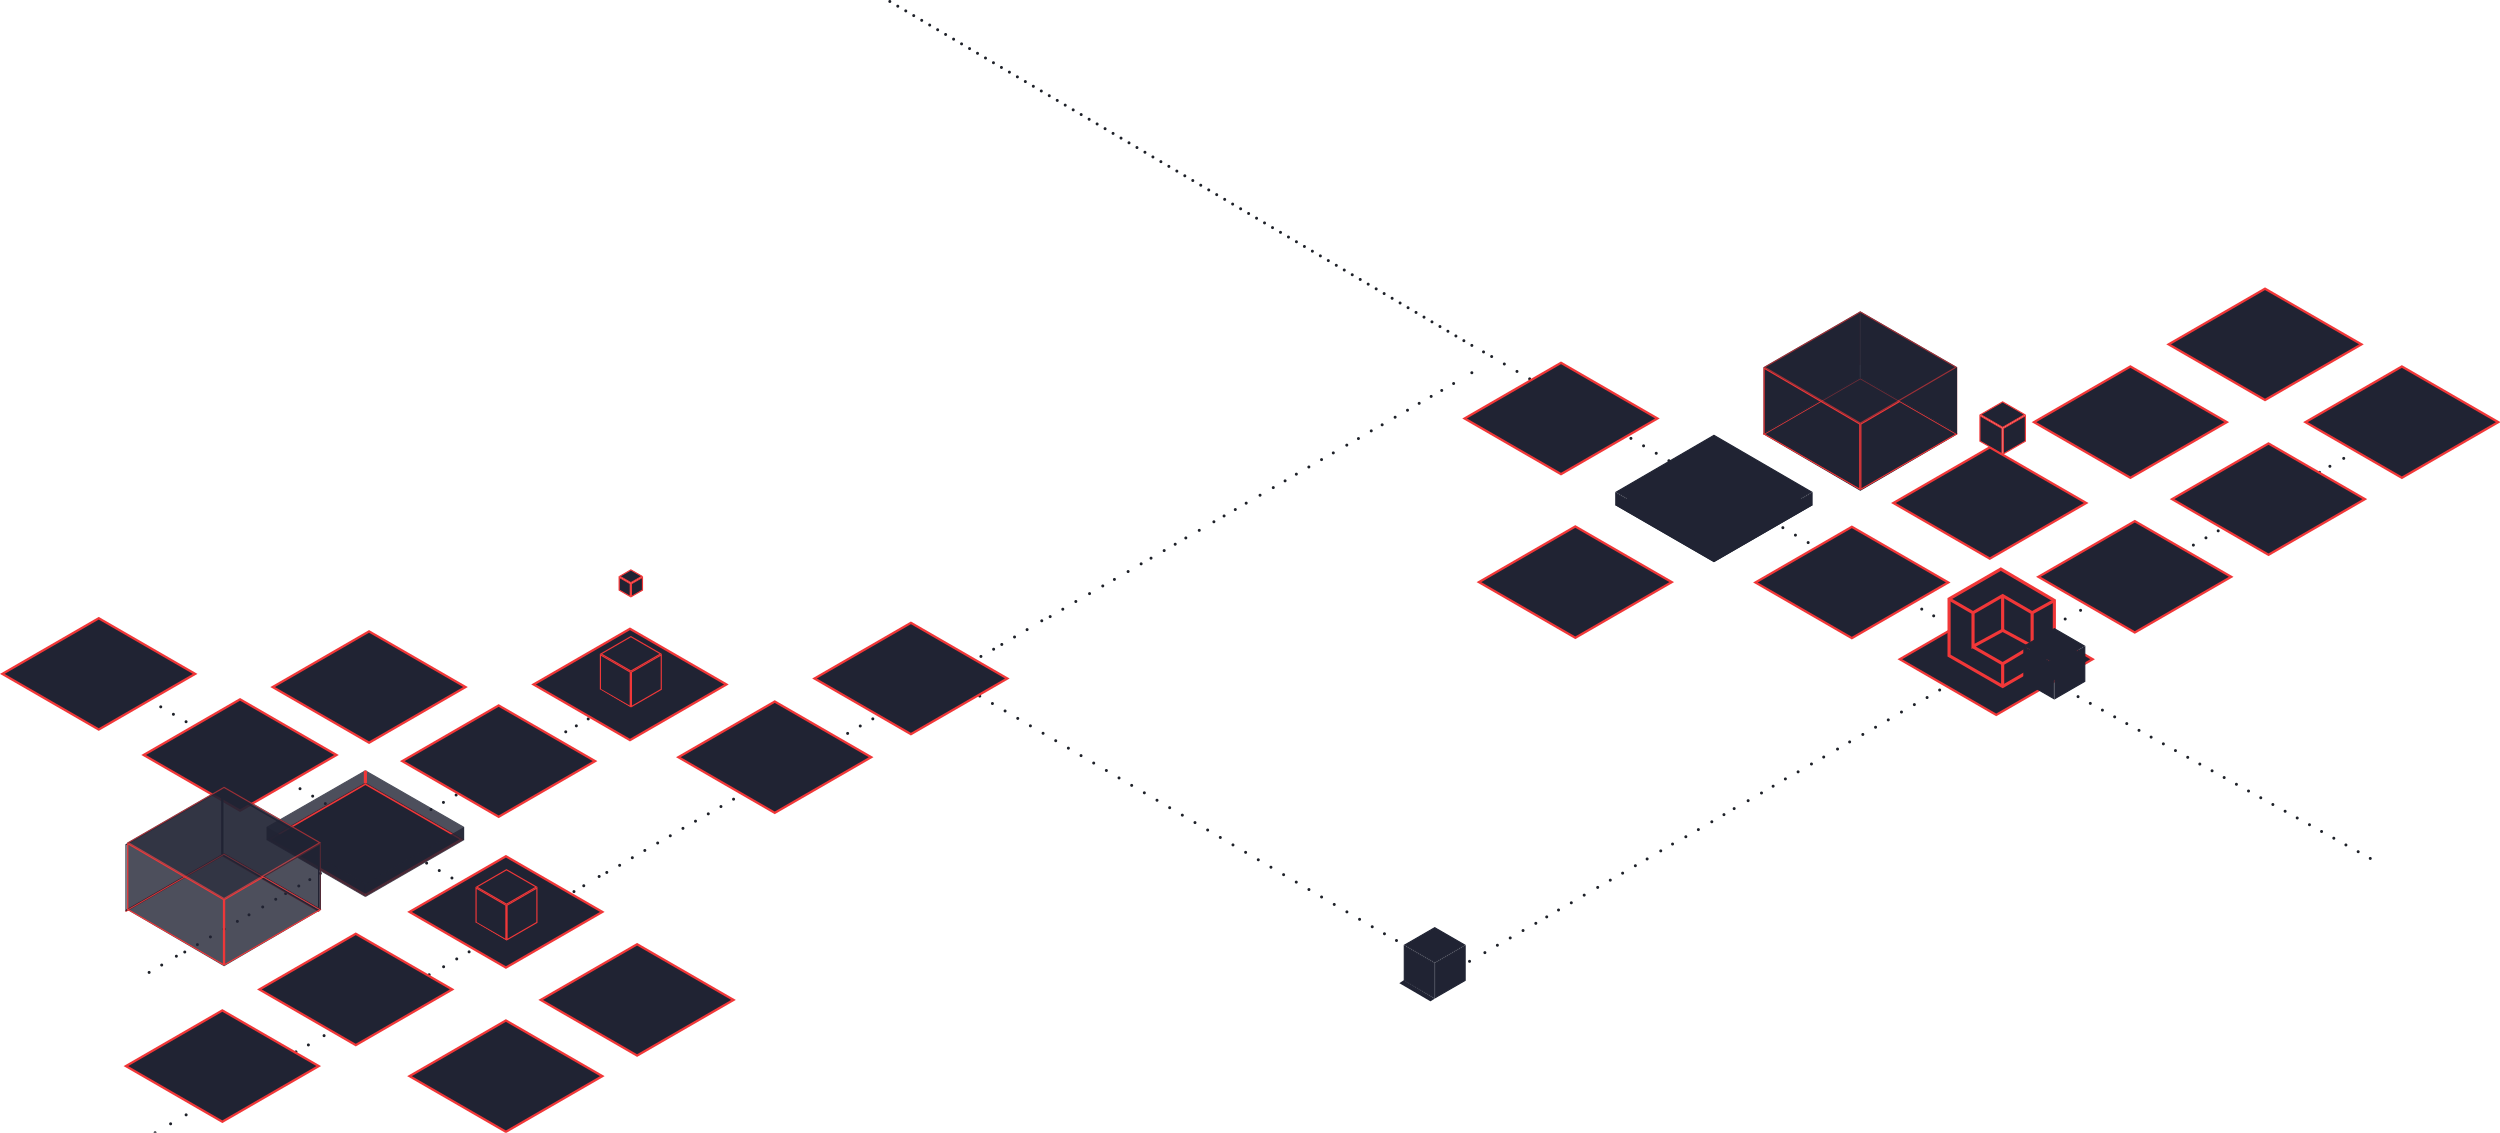 <svg id="Capa_1" height="100%" class="flex" viewBox="0 0 1591.32 721"  version="1.1" xmlns="http://www.w3.org/2000/svg">
<g id="dot_line_1" transform="translate(91.244 -338.96)" style="fill:#1d2028">
 <circle id="circle3" class="dot-line1" cx="1231.5" cy="782.4" r=".946"/>
 <circle id="circle5" class="dot-line1" cx="1239.3" cy="786.69" r=".946"/>
 <circle id="circle7" class="dot-line1" cx="1247" cy="790.98" r=".945"/>
 <circle id="circle9" class="dot-line1" cx="1254.8" cy="795.27" r=".945"/>
 <circle id="circle11" class="dot-line1" cx="1262.5" cy="799.56" r=".946"/>
 <circle id="circle13" class="dot-line1" cx="1270.3" cy="803.85" r=".946"/>
 <circle id="circle15" class="dot-line1" cx="1278" cy="808.15" r=".946"/>
 <circle id="circle17" class="dot-line1" cx="1285.8" cy="812.44" r=".946"/>
 <circle id="circle19" class="dot-line1" cx="1293.5" cy="816.73" r=".945"/>
 <circle id="circle21" class="dot-line1" cx="1301.3" cy="821.02" r=".946"/>
 <circle id="circle23" class="dot-line1" cx="1309" cy="825.31" r=".946"/>
 <circle id="circle25" class="dot-line1" cx="1316.8" cy="829.6" r=".946"/>
 <circle id="circle27" class="dot-line1" cx="1324.5" cy="833.89" r=".945"/>
 <circle id="circle29" class="dot-line1" cx="1332.3" cy="838.18" r=".945"/>
 <circle id="circle31" class="dot-line1" cx="1340" cy="842.47" r=".946"/>
 <circle id="circle33" class="dot-line1" cx="1347.8" cy="846.76" r=".946"/>
 <circle id="circle35" class="dot-line1" cx="1355.5" cy="851.05" r=".946"/>
 <circle id="circle37" class="dot-line1" cx="1363.3" cy="855.34" r=".946"/>
 <circle id="circle39" class="dot-line1" cx="1371" cy="859.63" r=".945"/>
 <circle id="circle41" class="dot-line1" cx="1378.8" cy="863.92" r=".945"/>
 <circle id="circle43" class="dot-line1" cx="1386.5" cy="868.22" r=".946"/>
 <circle id="circle45" class="dot-line1" cx="1394.3" cy="872.51" r=".946"/>
 <circle id="circle47" class="dot-line1" cx="1402" cy="876.8" r=".946"/>
 <circle id="circle49" class="dot-line1" cx="1409.8" cy="881.09" r=".945"/>
 <circle id="circle51" class="dot-line1" cx="1417.5" cy="885.38" r=".945"/>
</g>
<g id="dot_line_2" transform="translate(91.244 -338.96)" style="fill:#1d2028">
 <circle id="circle54" class="dot-line2" cx="1159" cy="769.09" r=".945"/>
 <circle id="circle56" class="dot-line2" cx="1151.3" cy="773.38" r=".945"/>
 <circle id="circle58" class="dot-line2" cx="1143.4" cy="778.18" r=".946"/>
 <circle id="circle60" class="dot-line2" cx="1135.4" cy="782.97" r=".945"/>
 <circle id="circle62" class="dot-line2" cx="1127.3" cy="787.46" r=".946"/>
 <circle id="circle64" class="dot-line2" cx="1119.1" cy="792.19" r=".945"/>
 <circle id="circle66" class="dot-line2" cx="1110.7" cy="797.2" r=".946"/>
 <circle id="circle68" class="dot-line2" cx="1102.6" cy="801.87" r=".946"/>
 <circle id="ellipse70" class="dot-line2" cx="1094.5" cy="806.46" r=".946"/>
 <circle id="circle72" class="dot-line2" cx="1086.1" cy="811.22" r=".946"/>
 <circle id="circle74" class="dot-line2" cx="1078.4" cy="815.76" r=".945"/>
 <circle id="circle76" class="dot-line2" cx="1069.6" cy="820.84" r=".946"/>
 <circle id="ellipse78" class="dot-line2" cx="1061.8" cy="825.27" r=".946"/>
 <circle id="circle80" class="dot-line2" cx="1053.3" cy="830.27" r=".946"/>
 <circle id="circle82" class="dot-line2" cx="1045.2" cy="834.77" r=".945"/>
 <circle id="circle84" class="dot-line2" cx="1037.4" cy="839.4" r=".945"/>
 <circle id="circle86" class="dot-line2" cx="1030" cy="843.73" r=".945"/>
 <circle id="circle88" class="dot-line2" cx="1021.5" cy="848.62" r=".945"/>
 <circle id="circle90" class="dot-line2" cx="1012.6" cy="853.66" r=".946"/>
 <circle id="circle92" class="dot-line2" cx="1006.1" cy="857.5" r=".945"/>
 <circle id="circle94" class="dot-line2" cx="998.37" cy="862.05" r=".945"/>
 <circle id="circle96" class="dot-line2" cx="989.82" cy="867.03" r=".946"/>
 <circle id="circle98" class="dot-line2" cx="981.84" cy="871.58" r=".946"/>
 <circle id="circle100" class="dot-line2" cx="973.38" cy="876.22" r=".945"/>
 <circle id="circle102" class="dot-line2" cx="965.87" cy="880.58" r=".945"/>
 <circle id="circle104" class="dot-line2" cx="957.2" cy="885.72" r=".946"/>
 <circle id="circle106" class="dot-line2" cx="949.71" cy="890.02" r=".945"/>
 <circle id="circle108" class="dot-line2" cx="941.6" cy="894.75" r=".946"/>
 <circle id="circle110" class="dot-line2" cx="933.75" cy="899.21" r=".945"/>
 <circle id="circle112" class="dot-line2" cx="925.73" cy="903.82" r=".946"/>
 <circle id="circle114" class="dot-line2" cx="917.14" cy="908.74" r=".946"/>
 <circle id="circle116" class="dot-line2" cx="908.94" cy="913.62" r=".946"/>
 <circle id="circle118" class="dot-line2" cx="900.8" cy="918.2" r=".946"/>
 <circle id="circle120" class="dot-line2" cx="893.29" cy="922.6" r=".945"/>
 <circle id="circle122" class="dot-line2" cx="886.35" cy="926.68" r=".946"/>
 <circle id="circle124" class="dot-line2" cx="878.22" cy="931.28" r=".945"/>
 <circle id="circle126" class="dot-line2" cx="870.05" cy="935.99" r=".946"/>
 <circle id="circle128" class="dot-line2" cx="861.88" cy="940.64" r=".946"/>
 <circle id="circle130" class="dot-line2" cx="853.93" cy="945.34" r=".946"/>
 <circle id="circle132" class="dot-line2" cx="844.16" cy="950.88" r=".946"/>
 <circle id="circle134" class="dot-line2" cx="1416.5" cy="621.51" r=".945"/>
 <circle id="circle136" class="dot-line2" cx="1409.1" cy="625.84" r=".946"/>
 <circle id="circle138" class="dot-line2" cx="1400.6" cy="630.73" r=".946"/>
 <circle id="circle140" class="dot-line2" cx="1391.8" cy="635.77" r=".946"/>
 <circle id="circle142" class="dot-line2" cx="1385.2" cy="639.61" r=".946"/>
 <circle id="circle144" class="dot-line2" cx="1377.5" cy="644.16" r=".945"/>
 <circle id="circle146" class="dot-line2" cx="1368.9" cy="649.14" r=".945"/>
 <circle id="circle148" class="dot-line2" cx="1361" cy="653.68" r=".946"/>
 <circle id="circle150" class="dot-line2" cx="1352.5" cy="658.33" r=".946"/>
 <circle id="circle152" class="dot-line2" cx="1345" cy="662.69" r=".945"/>
 <circle id="circle154" class="dot-line2" cx="1336.3" cy="667.82" r=".946"/>
 <circle id="circle156" class="dot-line2" cx="1328.8" cy="672.13" r=".945"/>
 <circle id="circle158" class="dot-line2" cx="1320.7" cy="676.86" r=".945"/>
 <circle id="circle160" class="dot-line2" cx="1312.9" cy="681.32" r=".946"/>
 <circle id="circle162" class="dot-line2" cx="1304.9" cy="685.93" r=".945"/>
 <circle id="circle164" class="dot-line2" cx="1296.3" cy="690.84" r=".946"/>
 <circle id="circle166" class="dot-line2" cx="1288.1" cy="695.73" r=".945"/>
 <circle id="circle168" class="dot-line2" cx="1279.9" cy="700.31" r=".946"/>
 <circle id="circle170" class="dot-line2" cx="1272.4" cy="704.71" r=".946"/>
 <circle id="circle172" class="dot-line2" cx="1265.5" cy="708.79" r=".945"/>
 <circle id="circle174" class="dot-line2" cx="1257.3" cy="713.39" r=".946"/>
 <circle id="circle176" class="dot-line2" cx="1249.2" cy="718.1" r=".946"/>
 <circle id="circle178" class="dot-line2" cx="1241" cy="722.75" r=".946"/>
 <circle id="circle180" class="dot-line2" cx="1233.1" cy="727.45" r=".945"/>
 <circle id="circle182" class="dot-line2" cx="1223.3" cy="732.99" r=".945"/>
 <circle id="circle184" class="dot-line2" cx="1211.5" cy="739.85" r=".945"/>
</g>
<g id="dot_line_3" transform="translate(91.244 -338.96)" style="fill:#1d2028">
 <circle id="ellipse187" class="dot-line3" cx="790" cy="933.33" r=".946"/>
 <circle id="ellipse189" class="dot-line3" cx="797.66" cy="937.62" r=".946"/>
 <circle id="ellipse191" class="dot-line3" cx="782.22" cy="928.87" r=".946"/>
 <circle id="ellipse193" class="dot-line3" cx="774.16" cy="924.13" r=".946"/>
 <circle id="ellipse195" class="dot-line3" cx="766.1" cy="919.4" r=".946"/>
 <circle id="ellipse197" class="dot-line3" cx="758.04" cy="914.66" r=".946"/>
 <circle id="ellipse199" class="dot-line3" cx="749.98" cy="909.92" r=".946"/>
 <circle id="ellipse201" class="dot-line3" cx="741.93" cy="905.18" r=".945"/>
 <circle id="ellipse203" class="dot-line3" cx="733.87" cy="900.45" r=".946"/>
 <circle id="ellipse205" class="dot-line3" cx="725.81" cy="895.71" r=".946"/>
 <circle id="ellipse207" class="dot-line3" cx="717.75" cy="890.97" r=".946"/>
 <circle id="ellipse209" class="dot-line3" cx="709.69" cy="886.24" r=".945"/>
 <circle id="ellipse211" class="dot-line3" cx="701.63" cy="881.5" r=".946"/>
 <circle id="ellipse213" class="dot-line3" cx="693.58" cy="876.77" r=".946"/>
 <circle id="ellipse215" class="dot-line3" cx="685.52" cy="872.03" r=".946"/>
 <circle id="ellipse217" class="dot-line3" cx="677.46" cy="867.29" r=".946"/>
 <circle id="ellipse219" class="dot-line3" cx="669.4" cy="862.56" r=".946"/>
 <circle id="ellipse221" class="dot-line3" cx="661.34" cy="857.82" r=".946"/>
 <circle id="ellipse223" class="dot-line3" cx="653.28" cy="853.08" r=".945"/>
 <circle id="ellipse225" class="dot-line3" cx="645.22" cy="848.34" r=".946"/>
 <circle id="ellipse227" class="dot-line3" cx="637.16" cy="843.61" r=".945"/>
 <circle id="ellipse229" class="dot-line3" cx="629.1" cy="838.87" r=".946"/>
 <circle id="ellipse231" class="dot-line3" cx="621.05" cy="834.14" r=".946"/>
 <circle id="ellipse233" class="dot-line3" cx="612.99" cy="829.4" r=".946"/>
 <circle id="ellipse235" class="dot-line3" cx="604.93" cy="824.66" r=".946"/>
 <circle id="ellipse237" class="dot-line3" cx="596.87" cy="819.93" r=".945"/>
 <circle id="ellipse239" class="dot-line3" cx="588.81" cy="815.19" r=".946"/>
 <circle id="ellipse241" class="dot-line3" cx="580.75" cy="810.45" r=".946"/>
 <circle id="ellipse243" class="dot-line3" cx="572.7" cy="805.72" r=".946"/>
 <circle id="ellipse245" class="dot-line3" cx="564.64" cy="800.98" r=".946"/>
 <circle id="ellipse247" class="dot-line3" cx="556.58" cy="796.24" r=".946"/>
 <circle id="ellipse249" class="dot-line3" cx="548.52" cy="791.51" r=".946"/>
 <circle id="ellipse251" class="dot-line3" cx="540.46" cy="786.77" r=".945"/>
 <circle id="ellipse253" class="dot-line3" cx="532.4" cy="782.03" r=".946"/>
 <circle id="ellipse255" class="dot-line3" cx="524.34" cy="777.3" r=".946"/>
 <circle id="ellipse257" class="dot-line3" cx="516.29" cy="772.56" r=".946"/>
</g>
<g id="dot_line_4" transform="translate(91.244 -338.96)" style="fill:#1d2028">
 <circle id="circle260" class="dot-line4" r="0"/>
cx="1231.505" cy="782.401" r=".946"/&gt;
 <circle id="ellipse262" class="dot-line4" cx="509.83" cy="769.89" r=".946"/>
 <circle id="ellipse264" class="dot-line4" cx="265.15" cy="911.14" r=".946"/>
 <circle id="ellipse266" class="dot-line4" cx="274.11" cy="906.48" r=".946"/>
 <circle id="ellipse268" class="dot-line4" cx="280.34" cy="902.77" r=".946"/>
 <circle id="ellipse270" class="dot-line4" cx="290.13" cy="896.87" r=".946"/>
 <circle id="ellipse272" class="dot-line4" cx="295" cy="894.29" r=".946"/>
 <circle id="ellipse274" class="dot-line4" cx="303.17" cy="889.76" r=".946"/>
 <circle id="ellipse276" class="dot-line4" cx="311.25" cy="884.92" r=".946"/>
 <circle id="ellipse278" class="dot-line4" cx="319.2" cy="880.3" r=".946"/>
 <circle id="ellipse280" class="dot-line4" cx="327.38" cy="875.56" r=".946"/>
 <circle id="ellipse282" class="dot-line4" cx="335.41" cy="870.96" r=".946"/>
 <circle id="ellipse284" class="dot-line4" cx="343.47" cy="866.23" r=".946"/>
 <circle id="ellipse286" class="dot-line4" cx="351.46" cy="861.66" r=".946"/>
 <circle id="ellipse288" class="dot-line4" cx="359.6" cy="857" r=".946"/>
 <circle id="ellipse290" class="dot-line4" cx="367.66" cy="852.35" r=".946"/>
 <circle id="ellipse292" class="dot-line4" cx="375.69" cy="847.66" r=".946"/>
 <circle id="ellipse294" class="dot-line4" cx="383.76" cy="843.08" r=".946"/>
 <circle id="ellipse296" class="dot-line4" cx="391.76" cy="838.35" r=".945"/>
 <circle id="ellipse298" class="dot-line4" cx="399.81" cy="833.76" r=".946"/>
 <circle id="ellipse300" class="dot-line4" cx="407.89" cy="829.02" r=".946"/>
 <circle id="ellipse302" class="dot-line4" cx="416.01" cy="824.42" r=".946"/>
 <circle id="ellipse304" class="dot-line4" cx="424.03" cy="819.78" r=".946"/>
 <circle id="ellipse306" class="dot-line4" cx="432.08" cy="815" r=".946"/>
 <circle id="ellipse308" class="dot-line4" cx="440.24" cy="810.44" r=".945"/>
 <circle id="ellipse310" class="dot-line4" cx="448.3" cy="805.79" r=".946"/>
 <circle id="ellipse312" class="dot-line4" cx="456.33" cy="801.08" r=".946"/>
 <circle id="ellipse314" class="dot-line4" cx="464.33" cy="796.54" r=".946"/>
 <circle id="ellipse316" class="dot-line4" cx="472.4" cy="791.82" r=".946"/>
 <circle id="ellipse318" class="dot-line4" cx="480.48" cy="787.17" r=".946"/>
 <circle id="ellipse320" class="dot-line4" cx="488.58" cy="782.59" r=".946"/>
 <circle id="ellipse322" class="dot-line4" cx="496.61" cy="777.89" r=".946"/>
 <circle id="ellipse324" class="dot-line4" cx="504.68" cy="773.22" r=".946"/>
 <circle id="ellipse326" class="dot-line4" cx="517.61" cy="765.91" r=".946"/>
 <circle id="ellipse328" class="dot-line4" cx="524.97" cy="761.35" r=".946"/>
 <circle id="ellipse330" class="dot-line4" cx="533.15" cy="756.8" r=".946"/>
 <circle id="ellipse332" class="dot-line4" cx="541.23" cy="752.21" r=".946"/>
 <circle id="ellipse334" class="dot-line4" cx="546.43" cy="749.17" r=".946"/>
 <circle id="ellipse336" class="dot-line4" cx="554.54" cy="744.43" r=".946"/>
 <circle id="ellipse338" class="dot-line4" cx="562.53" cy="739.74" r=".946"/>
 <circle id="ellipse340" class="dot-line4" cx="571.87" cy="734.12" r=".945"/>
 <circle id="ellipse342" class="dot-line4" cx="577.22" cy="731.45" r=".946"/>
 <circle id="ellipse344" class="dot-line4" cx="585.26" cy="726.74" r=".946"/>
 <circle id="ellipse346" class="dot-line4" cx="593.55" cy="721.83" r=".946"/>
 <circle id="ellipse348" class="dot-line4" cx="602.28" cy="716.82" r=".945"/>
 <circle id="ellipse350" class="dot-line4" cx="610.7" cy="711.94" r=".946"/>
 <circle id="ellipse352" class="dot-line4" cx="618.11" cy="707.78" r=".946"/>
 <circle id="ellipse354" class="dot-line4" cx="626.83" cy="702.77" r=".946"/>
 <circle id="ellipse356" class="dot-line4" cx="635.12" cy="697.87" r=".946"/>
 <circle id="ellipse358" class="dot-line4" cx="641.42" cy="694.25" r=".946"/>
 <circle id="ellipse360" class="dot-line4" cx="649.79" cy="689.42" r=".946"/>
 <circle id="ellipse362" class="dot-line4" cx="656.8" cy="685.38" r=".945"/>
 <circle id="ellipse364" class="dot-line4" cx="663.56" cy="681.39" r=".946"/>
 <circle id="ellipse366" class="dot-line4" cx="672.12" cy="676.54" r=".946"/>
 <circle id="ellipse368" class="dot-line4" cx="681.44" cy="671.09" r=".946"/>
 <circle id="ellipse370" class="dot-line4" cx="687.92" cy="667.38" r=".946"/>
 <circle id="ellipse372" class="dot-line4" cx="695.06" cy="663.31" r=".946"/>
 <circle id="ellipse374" class="dot-line4" cx="701.99" cy="659.24" r=".946"/>
 <circle id="ellipse376" class="dot-line4" cx="710.81" cy="654.18" r=".946"/>
 <circle id="ellipse378" class="dot-line4" cx="719.24" cy="649.34" r=".946"/>
 <circle id="ellipse380" class="dot-line4" cx="726.75" cy="645.04" r=".946"/>
 <circle id="ellipse382" class="dot-line4" cx="733.92" cy="640.78" r=".946"/>
 <circle id="ellipse384" class="dot-line4" cx="741.88" cy="636.21" r=".946"/>
 <circle id="ellipse386" class="dot-line4" cx="749.96" cy="631.52" r=".946"/>
 <circle id="ellipse388" class="dot-line4" cx="757.44" cy="627.25" r=".946"/>
 <circle id="ellipse390" class="dot-line4" cx="766.03" cy="622.3" r=".946"/>
 <circle id="ellipse392" class="dot-line4" cx="773.44" cy="618.12" r=".946"/>
 <circle id="ellipse394" class="dot-line4" cx="781.6" cy="613.23" r=".946"/>
 <circle id="ellipse396" class="dot-line4" cx="788.53" cy="609.37" r=".946"/>
 <circle id="ellipse398" class="dot-line4" cx="796.79" cy="604.53" r=".945"/>
 <circle id="ellipse400" class="dot-line4" cx="804.67" cy="600.08" r=".946"/>
 <circle id="ellipse402" class="dot-line4" cx="812.1" cy="595.7" r=".946"/>
 <circle id="ellipse404" class="dot-line4" cx="819.73" cy="591.29" r=".946"/>
 <circle id="ellipse406" class="dot-line4" cx="826.46" cy="587.49" r=".945"/>
 <circle id="ellipse408" class="dot-line4" cx="834.03" cy="583.08" r=".946"/>
 <circle id="ellipse410" class="dot-line4" cx="845.62" cy="576.22" r=".946"/>
</g>
<g id="dot_line_5" transform="translate(91.244 -338.96)" style="fill:#1d2028">
 <circle id="ellipse413" class="dot-line5" cx="231.03" cy="931.71" r=".946"/>
 <circle id="ellipse415" class="dot-line5" cx="221.75" cy="936.57" r=".946"/>
 <circle id="ellipse417" class="dot-line5" cx="215.13" cy="940.29" r=".946"/>
 <circle id="ellipse419" class="dot-line5" cx="207.35" cy="944.84" r=".946"/>
 <circle id="ellipse421" class="dot-line5" cx="199.48" cy="949.35" r=".945"/>
 <circle id="ellipse423" class="dot-line5" cx="191.13" cy="954.33" r=".946"/>
 <circle id="ellipse425" class="dot-line5" cx="181.95" cy="959.42" r=".946"/>
 <circle id="ellipse427" class="dot-line5" cx="168.98" cy="966.89" r=".946"/>
 <circle id="ellipse429" class="dot-line5" cx="156.9" cy="973.94" r=".946"/>
 <circle id="ellipse431" class="dot-line5" cx="147.86" cy="979.11" r=".945"/>
 <circle id="ellipse433" class="dot-line5" cx="136.78" cy="985.51" r=".945"/>
 <circle id="ellipse435" class="dot-line5" cx="125.66" cy="992.03" r=".946"/>
 <circle id="ellipse437" class="dot-line5" cx="115.04" cy="998.19" r=".946"/>
 <circle id="ellipse439" class="dot-line5" cx="105.05" cy="1004.1" r=".946"/>
 <circle id="ellipse441" class="dot-line5" cx="97.141" cy="1008.5" r=".946"/>
 <circle id="ellipse443" class="dot-line5" cx="86.602" cy="1014.8" r=".946"/>
 <circle id="ellipse445" class="dot-line5" cx="76.595" cy="1020.3" r=".946"/>
 <circle id="ellipse447" class="dot-line5" cx="66.722" cy="1026" r=".946"/>
 <circle id="ellipse449" class="dot-line5" cx="56.849" cy="1031.7" r=".946"/>
 <circle id="ellipse451" class="dot-line5" cx="46.976" cy="1037.3" r=".945"/>
 <circle id="ellipse453" class="dot-line5" cx="37.103" cy="1043" r=".946"/>
 <circle id="ellipse455" class="dot-line5" cx="27.23" cy="1048.6" r=".946"/>
 <circle id="ellipse457" class="dot-line5" cx="17.357" cy="1054.3" r=".945"/>
 <circle id="ellipse459" class="dot-line5" cx="7.484" cy="1060" r=".946"/>
</g>
<g id="dot_line_6" transform="translate(91.244 -338.96)" style="fill:#1d2028">
 <circle id="ellipse462" class="dot-line6" cx="3.68" cy="957.93" r=".946"/>
 <circle id="ellipse464" class="dot-line6" cx="11.679" cy="953.24" r=".946"/>
 <circle id="ellipse466" class="dot-line6" cx="21.014" cy="947.62" r=".946"/>
 <circle id="ellipse468" class="dot-line6" cx="26.365" cy="944.95" r=".945"/>
 <circle id="ellipse470" class="dot-line6" cx="34.4" cy="940.25" r=".946"/>
 <circle id="ellipse472" class="dot-line6" cx="42.692" cy="935.33" r=".945"/>
 <circle id="ellipse474" class="dot-line6" cx="51.422" cy="930.33" r=".946"/>
 <circle id="ellipse476" class="dot-line6" cx="59.844" cy="925.44" r=".946"/>
 <circle id="ellipse478" class="dot-line6" cx="67.257" cy="921.28" r=".946"/>
 <circle id="ellipse480" class="dot-line6" cx="75.977" cy="916.27" r=".946"/>
 <circle id="ellipse482" class="dot-line6" cx="84.263" cy="911.37" r=".946"/>
 <circle id="ellipse484" class="dot-line6" cx="90.563" cy="907.75" r=".946"/>
 <circle id="ellipse486" class="dot-line6" cx="98.934" cy="902.92" r=".945"/>
 <circle id="ellipse488" class="dot-line6" cx="105.95" cy="898.88" r=".946"/>
 <circle id="ellipse490" class="dot-line6" cx="112.7" cy="894.89" r=".945"/>
 <circle id="ellipse492" class="dot-line6" cx="121.26" cy="890.04" r=".946"/>
 <circle id="ellipse494" class="dot-line6" cx="130.59" cy="884.59" r=".946"/>
 <circle id="ellipse496" class="dot-line6" cx="137.07" cy="880.88" r=".946"/>
 <circle id="ellipse498" class="dot-line6" cx="144.18" cy="876.78" r=".945"/>
 <circle id="ellipse500" class="dot-line6" cx="151.13" cy="872.74" r=".946"/>
 <circle id="ellipse502" class="dot-line6" cx="159.95" cy="867.68" r=".946"/>
 <circle id="ellipse504" class="dot-line6" cx="168.39" cy="862.84" r=".946"/>
 <circle id="ellipse506" class="dot-line6" cx="175.89" cy="858.54" r=".946"/>
 <circle id="ellipse508" class="dot-line6" cx="183.06" cy="854.28" r=".946"/>
 <circle id="ellipse510" class="dot-line6" cx="191.02" cy="849.71" r=".946"/>
 <circle id="ellipse512" class="dot-line6" cx="199.1" cy="845.01" r=".946"/>
 <circle id="ellipse514" class="dot-line6" cx="206.59" cy="840.75" r=".946"/>
 <circle id="ellipse516" class="dot-line6" cx="215.18" cy="835.8" r=".946"/>
 <circle id="ellipse518" class="dot-line6" cx="222.58" cy="831.62" r=".945"/>
 <circle id="ellipse520" class="dot-line6" cx="230.75" cy="826.73" r=".946"/>
 <circle id="ellipse522" class="dot-line6" cx="237.67" cy="822.86" r=".946"/>
 <circle id="ellipse524" class="dot-line6" cx="245.93" cy="818.03" r=".945"/>
 <circle id="ellipse526" class="dot-line6" cx="253.81" cy="813.58" r=".946"/>
 <circle id="ellipse528" class="dot-line6" cx="261.24" cy="809.2" r=".946"/>
 <circle id="ellipse530" class="dot-line6" cx="268.87" cy="804.79" r=".946"/>
 <circle id="ellipse532" class="dot-line6" cx="275.61" cy="800.99" r=".946"/>
 <circle id="ellipse534" class="dot-line6" cx="283.17" cy="796.58" r=".946"/>
 <circle id="ellipse536" class="dot-line6" cx="294.77" cy="789.72" r=".946"/>
</g>
<g id="dot_line_7" transform="translate(91.244 -338.96)" style="fill:#1d2028">
 <circle id="ellipse539" class="dot-line7" cx="212.27" cy="907.03" r=".946"/>
 <circle id="ellipse541" class="dot-line7" cx="219.92" cy="911.32" r=".946"/>
 <circle id="ellipse543" class="dot-line7" cx="204.48" cy="902.57" r=".946"/>
 <circle id="ellipse545" class="dot-line7" cx="196.43" cy="897.84" r=".946"/>
 <circle id="ellipse547" class="dot-line7" cx="188.37" cy="893.1" r=".946"/>
 <circle id="ellipse549" class="dot-line7" cx="180.31" cy="888.36" r=".946"/>
 <circle id="ellipse551" class="dot-line7" cx="172.25" cy="883.62" r=".945"/>
 <circle id="ellipse553" class="dot-line7" cx="164.19" cy="878.89" r=".946"/>
 <circle id="ellipse555" class="dot-line7" cx="140.02" cy="864.68" r=".946"/>
 <circle id="ellipse557" class="dot-line7" cx="131.96" cy="859.94" r=".946"/>
 <circle id="ellipse559" class="dot-line7" cx="123.9" cy="855.21" r=".945"/>
 <circle id="ellipse561" class="dot-line7" cx="115.84" cy="850.47" r=".946"/>
 <circle id="ellipse563" class="dot-line7" cx="107.78" cy="845.73" r=".946"/>
 <circle id="ellipse565" class="dot-line7" cx="99.723" cy="841" r=".945"/>
 <circle id="ellipse567" class="dot-line7" cx="91.664" cy="836.26" r=".946"/>
 <circle id="ellipse569" class="dot-line7" cx="83.605" cy="831.52" r=".946"/>
 <circle id="ellipse571" class="dot-line7" cx="75.547" cy="826.78" r=".946"/>
 <circle id="ellipse573" class="dot-line7" cx="67.488" cy="822.05" r=".946"/>
 <circle id="ellipse575" class="dot-line7" cx="59.429" cy="817.31" r=".945"/>
 <circle id="ellipse577" class="dot-line7" cx="51.371" cy="812.58" r=".945"/>
 <circle id="ellipse579" class="dot-line7" cx="43.313" cy="807.84" r=".945"/>
 <circle id="ellipse581" class="dot-line7" cx="35.254" cy="803.1" r=".945"/>
 <circle id="ellipse583" class="dot-line7" cx="27.195" cy="798.36" r=".945"/>
 <circle id="ellipse585" class="dot-line7" cx="19.137" cy="793.63" r=".945"/>
 <circle id="ellipse587" class="dot-line7" cx="11.078" cy="788.89" r=".946"/>
 <circle id="ellipse589" class="dot-line7" cx="3.02" cy="784.16" r=".946"/>
</g>
<g id="dotline_8" transform="translate(91.244 -338.96)" style="fill:#1d2028">
 <circle id="ellipse592" class="dot-line8" cx="1132" cy="726.68" r=".946"/>
 <circle id="ellipse594" class="dot-line8" cx="1139.6" cy="730.97" r=".945"/>
 <circle id="ellipse596" class="dot-line8" cx="1124.2" cy="722.22" r=".946"/>
 <circle id="ellipse598" class="dot-line8" cx="1116.1" cy="717.48" r=".946"/>
 <circle id="ellipse600" class="dot-line8" cx="1108.1" cy="712.75" r=".946"/>
 <circle id="ellipse602" class="dot-line8" cx="1100" cy="708.01" r=".946"/>
 <circle id="ellipse604" class="dot-line8" cx="1091.9" cy="703.27" r=".945"/>
 <circle id="ellipse606" class="dot-line8" cx="1083.9" cy="698.54" r=".946"/>
 <circle id="ellipse608" class="dot-line8" cx="1075.8" cy="693.8" r=".946"/>
 <circle id="ellipse610" class="dot-line8" cx="1067.8" cy="689.06" r=".946"/>
 <circle id="ellipse612" class="dot-line8" cx="1059.7" cy="684.33" r=".946"/>
 <circle id="ellipse614" class="dot-line8" cx="1051.6" cy="679.59" r=".946"/>
 <circle id="ellipse616" class="dot-line8" cx="1043.6" cy="674.85" r=".946"/>
 <circle id="ellipse618" class="dot-line8" cx="1035.5" cy="670.12" r=".945"/>
 <circle id="ellipse620" class="dot-line8" cx="1027.5" cy="665.38" r=".946"/>
 <circle id="ellipse622" class="dot-line8" cx="1019.4" cy="660.64" r=".946"/>
 <circle id="ellipse624" class="dot-line8" cx="1011.4" cy="655.91" r=".946"/>
 <circle id="ellipse626" class="dot-line8" cx="1003.3" cy="651.17" r=".946"/>
 <circle id="ellipse628" class="dot-line8" cx="995.24" cy="646.43" r=".946"/>
 <circle id="ellipse630" class="dot-line8" cx="987.18" cy="641.7" r=".946"/>
 <circle id="ellipse632" class="dot-line8" cx="979.12" cy="636.96" r=".945"/>
 <circle id="ellipse634" class="dot-line8" cx="971.06" cy="632.22" r=".946"/>
 <circle id="ellipse636" class="dot-line8" cx="963" cy="627.49" r=".946"/>
 <circle id="ellipse638" class="dot-line8" cx="954.94" cy="622.75" r=".946"/>
 <circle id="ellipse640" class="dot-line8" cx="946.89" cy="618.01" r=".946"/>
 <circle id="ellipse642" class="dot-line8" cx="938.83" cy="613.28" r=".946"/>
 <circle id="ellipse644" class="dot-line8" cx="930.77" cy="608.54" r=".946"/>
 <circle id="ellipse646" class="dot-line8" cx="922.71" cy="603.8" r=".946"/>
 <circle id="ellipse648" class="dot-line8" cx="914.65" cy="599.07" r=".946"/>
 <circle id="ellipse650" class="dot-line8" cx="906.59" cy="594.33" r=".946"/>
 <circle id="ellipse652" class="dot-line8" cx="898.53" cy="589.59" r=".946"/>
 <circle id="ellipse654" class="dot-line8" cx="890.47" cy="584.86" r=".946"/>
 <circle id="ellipse656" class="dot-line8" cx="882.42" cy="580.12" r=".946"/>
 <circle id="ellipse658" class="dot-line8" cx="874.36" cy="575.38" r=".946"/>
 <circle id="ellipse660" class="dot-line8" cx="866.3" cy="570.65" r=".946"/>
 <circle id="ellipse662" class="dot-line8" cx="858.24" cy="565.91" r=".946"/>
 <circle id="ellipse664" class="dot-line8" cx="853.07" cy="562.96" r=".946"/>
 <circle id="ellipse666" class="dot-line8" cx="845.63" cy="558.82" r=".945"/>
 <circle id="ellipse668" class="dot-line8" cx="840.55" cy="555.82" r=".946"/>
 <circle id="ellipse670" class="dot-line8" cx="835.48" cy="552.82" r=".946"/>
 <circle id="ellipse672" class="dot-line8" cx="830.4" cy="549.82" r=".946"/>
 <circle id="ellipse674" class="dot-line8" cx="825.33" cy="546.82" r=".946"/>
 <circle id="ellipse676" class="dot-line8" cx="820.25" cy="543.83" r=".946"/>
 <circle id="ellipse678" class="dot-line8" cx="815.18" cy="540.83" r=".946"/>
 <circle id="ellipse680" class="dot-line8" cx="810.1" cy="537.83" r=".946"/>
 <circle id="ellipse682" class="dot-line8" cx="805.03" cy="534.83" r=".945"/>
 <circle id="ellipse684" class="dot-line8" cx="799.95" cy="531.83" r=".946"/>
 <circle id="ellipse686" class="dot-line8" cx="794.88" cy="528.83" r=".946"/>
 <circle id="ellipse688" class="dot-line8" cx="789.8" cy="525.83" r=".946"/>
 <circle id="ellipse690" class="dot-line8" cx="784.73" cy="522.83" r=".946"/>
 <circle id="ellipse692" class="dot-line8" cx="779.65" cy="519.83" r=".946"/>
 <circle id="ellipse694" class="dot-line8" cx="774.58" cy="516.84" r=".946"/>
 <circle id="ellipse696" class="dot-line8" cx="769.5" cy="513.84" r=".946"/>
 <circle id="ellipse698" class="dot-line8" cx="764.42" cy="510.84" r=".946"/>
 <circle id="ellipse700" class="dot-line8" cx="759.35" cy="507.84" r=".945"/>
 <circle id="ellipse702" class="dot-line8" cx="754.27" cy="504.84" r=".945"/>
 <circle id="ellipse704" class="dot-line8" cx="749.2" cy="501.84" r=".945"/>
 <circle id="ellipse706" class="dot-line8" cx="744.12" cy="498.84" r=".945"/>
 <circle id="ellipse708" class="dot-line8" cx="739.05" cy="495.84" r=".946"/>
 <circle id="ellipse710" class="dot-line8" cx="733.97" cy="492.84" r=".946"/>
 <circle id="ellipse712" class="dot-line8" cx="728.9" cy="489.85" r=".946"/>
 <circle id="ellipse714" class="dot-line8" cx="723.83" cy="486.85" r=".946"/>
 <circle id="ellipse716" class="dot-line8" cx="718.75" cy="483.85" r=".945"/>
 <circle id="ellipse718" class="dot-line8" cx="713.67" cy="480.85" r=".946"/>
 <circle id="ellipse720" class="dot-line8" cx="708.6" cy="477.85" r=".946"/>
 <circle id="ellipse722" class="dot-line8" cx="703.53" cy="474.85" r=".946"/>
 <circle id="ellipse724" class="dot-line8" cx="698.45" cy="471.85" r=".946"/>
 <circle id="ellipse726" class="dot-line8" cx="693.37" cy="468.86" r=".946"/>
 <circle id="ellipse728" class="dot-line8" cx="688.3" cy="465.86" r=".946"/>
 <circle id="ellipse730" class="dot-line8" cx="683.22" cy="462.86" r=".946"/>
 <circle id="ellipse732" class="dot-line8" cx="678.15" cy="459.86" r=".946"/>
 <circle id="ellipse734" class="dot-line8" cx="673.07" cy="456.86" r=".946"/>
 <circle id="ellipse736" class="dot-line8" cx="668" cy="453.86" r=".946"/>
 <circle id="ellipse738" class="dot-line8" cx="662.92" cy="450.86" r=".945"/>
 <circle id="ellipse740" class="dot-line8" cx="657.85" cy="447.86" r=".946"/>
 <circle id="ellipse742" class="dot-line8" cx="652.77" cy="444.86" r=".946"/>
 <circle id="ellipse744" class="dot-line8" cx="647.7" cy="441.86" r=".946"/>
 <circle id="ellipse746" class="dot-line8" cx="642.62" cy="438.87" r=".946"/>
 <circle id="ellipse748" class="dot-line8" cx="637.55" cy="435.87" r=".946"/>
 <circle id="ellipse750" class="dot-line8" cx="632.47" cy="432.87" r=".945"/>
 <circle id="ellipse752" class="dot-line8" cx="627.4" cy="429.87" r=".946"/>
 <circle id="ellipse754" class="dot-line8" cx="622.32" cy="426.87" r=".946"/>
 <circle id="ellipse756" class="dot-line8" cx="617.25" cy="423.87" r=".946"/>
 <circle id="ellipse758" class="dot-line8" cx="612.17" cy="420.87" r=".946"/>
 <circle id="ellipse760" class="dot-line8" cx="607.1" cy="417.87" r=".946"/>
 <circle id="ellipse762" class="dot-line8" cx="602.02" cy="414.88" r=".946"/>
 <circle id="ellipse764" class="dot-line8" cx="596.95" cy="411.88" r=".946"/>
 <circle id="ellipse766" class="dot-line8" cx="591.87" cy="408.88" r=".946"/>
 <circle id="ellipse768" class="dot-line8" cx="586.8" cy="405.88" r=".946"/>
 <circle id="ellipse770" class="dot-line8" cx="581.72" cy="402.88" r=".946"/>
 <circle id="ellipse772" class="dot-line8" cx="576.65" cy="399.88" r=".945"/>
 <circle id="ellipse774" class="dot-line8" cx="571.57" cy="396.88" r=".945"/>
 <circle id="ellipse776" class="dot-line8" cx="566.5" cy="393.88" r=".945"/>
 <circle id="ellipse778" class="dot-line8" cx="561.42" cy="390.88" r=".946"/>
 <circle id="ellipse780" class="dot-line8" cx="556.35" cy="387.88" r=".946"/>
 <circle id="ellipse782" class="dot-line8" cx="551.27" cy="384.89" r=".946"/>
 <circle id="ellipse784" class="dot-line8" cx="546.2" cy="381.89" r=".946"/>
 <circle id="ellipse786" class="dot-line8" cx="541.12" cy="378.89" r=".945"/>
 <circle id="ellipse788" class="dot-line8" cx="536.05" cy="375.89" r=".946"/>
 <circle id="ellipse790" class="dot-line8" cx="530.97" cy="372.89" r=".946"/>
 <circle id="ellipse792" class="dot-line8" cx="525.9" cy="369.89" r=".945"/>
 <circle id="ellipse794" class="dot-line8" cx="520.82" cy="366.89" r=".946"/>
 <circle id="ellipse796" class="dot-line8" cx="515.75" cy="363.89" r=".946"/>
 <circle id="ellipse798" class="dot-line8" cx="510.67" cy="360.89" r=".946"/>
 <circle id="ellipse800" class="dot-line8" cx="505.6" cy="357.9" r=".946"/>
 <circle id="ellipse802" class="dot-line8" cx="500.52" cy="354.9" r=".946"/>
 <circle id="ellipse804" class="dot-line8" cx="495.45" cy="351.9" r=".946"/>
 <circle id="ellipse806" class="dot-line8" cx="490.37" cy="348.9" r=".946"/>
 <circle id="ellipse808" class="dot-line8" cx="485.3" cy="345.9" r=".945"/>
 <circle id="ellipse810" class="dot-line8" cx="480.22" cy="342.9" r=".946"/>
 <circle id="ellipse812" class="dot-line8" cx="475.15" cy="339.9" r=".946"/>
</g>
<g id="Capa_2" transform="translate(91.244 -338.96)">
 <path id="path815" d="m938.36 660.52 61.363-35.428 61.363 35.428-61.363 35.429z" style="fill:#20233380"/>
 <path id="path817" d="m999.73 625.94 59.888 34.576-59.888 34.576-59.887-34.576 59.887-34.576m0-1.704-62.839 36.28 62.839 36.28 62.84-36.28zm-919.76 249.01 61.363-35.428 61.363 35.428-61.363 35.429z" style="fill:#20233380"/>
 <path id="path819" d="m141.34 838.68 59.888 34.575-59.888 34.576-59.887-34.576 59.887-34.575m0-1.706-62.839 36.28 62.839 36.28 62.84-36.28z" style="fill:#F1373833"/>
 <path id="path821" d="m1032 615.41 60.929-35.169 60.929 35.169-60.929 35.562z" style="fill:#20233380"/>
 <path id="path823" d="m1092.9 580.66 60.193 34.744-60.193 35.134-60.193-35.133 60.193-34.745m0-0.853-61.664 35.594 61.664 35.991 61.663-35.991zm25.117 178.76 61.363-35.428 61.363 35.428-61.363 35.429z" style="fill:#20233380"/>
 <path id="path825" d="m1179.4 724 59.887 34.576-59.887 34.576-59.887-34.576 59.887-34.576m0-1.705-62.84 36.28 62.84 36.28 62.84-36.28z" style="fill:#F1373833"/>
 <path id="path827" d="m248.38 774.64 61.363-35.428 61.363 35.428-61.363 35.429z" style="fill:#20233380"/>
 <path id="path829" d="m309.75 740.06 59.887 34.576-59.887 34.576-59.888-34.576 59.888-34.576m0-1.705-62.84 36.28 62.84 36.28 62.84-36.28z" style="fill:#F1373833"/>
 <g id="g835" style="opacity:.8">
  <path id="path831" d="m141.7 901.63 62.102-35.643v7.529l-62.102 35.854z" style="fill:#20233380"/>
  <path id="path833" d="m203.44 866.62v6.679l-61.363 35.428v-6.888l61.363-35.219m0.738-1.276-62.84 36.066v8.594l62.84-36.28z" style="fill:#20233380"/>
 </g>
 <g id="g841" style="opacity:.8">
  <path id="path837" d="m78.865 865.48 62.102-35.644v7.529l-62.102 35.854z" style="fill:#20233380"/>
  <path id="path839" d="m140.6 830.48v6.679l-61.363 35.428v-6.888l61.363-35.219m0.738-1.275-62.839 36.066v8.595l62.839-36.281z" style="fill:#20233380"/>
 </g>
 <g id="g847" style="opacity:.8">
  <path id="path843" d="m78.865 873.52v-7.529l62.102 35.643v7.741z" style="fill:#20233380"/>
  <path id="path845" d="m79.234 866.62 61.363 35.219v6.888l-61.363-35.428v-6.679m-0.737-1.276v8.38l62.839 36.28v-8.594z" style="fill:#20233380"/>
 </g>
 <g id="g853" style="opacity:.8">
  <path id="path849" d="m141.7 837.37v-7.529l62.102 35.644v7.74z" style="fill:#20233380"/>
  <path id="path851" d="m142.07 830.48 61.363 35.219v6.888l-61.363-35.428v-6.679m-0.738-1.275v8.38l62.84 36.281v-8.595z" style="fill:#20233380"/>
 </g>
 <path id="path855" d="m141.34 837.58v-8.053" stroke-miterlimit="10" style="fill:#20233380;stroke-miterlimit:10;stroke-width:2;stroke:#F1373833"/>
 <path id="path857" d="m252.3 907.67v14.3l-12.383 7.149-1e-3 -14.3 12.384-7.149m1.476-2.557-15.337 8.854 2e-3 17.709 15.335-8.854zm-29.197 2.557 12.384 7.149-1e-3 14.3-12.383-7.149v-14.3m-1.476-2.557v17.709l15.336 8.854 1e-3 -17.709z" style="fill:#f13738"/>
 <path id="path859" d="m238.44 897.96 12.384 7.15-12.384 7.149-12.384-7.15 12.384-7.149m0-1.704-15.337 8.854 15.337 8.854 15.337-8.854z" style="fill:#f13738"/>
 <g id="g873" style="opacity:.3">
  <path id="path861" d="m310.68 710.5 7.034-4.061v8.122l-7.033 4.062z" style="fill:#20233380"/>
  <path id="path863" d="m317.34 707.08v7.27l-6.295 3.635-1e-3 -7.27 6.296-3.635m0.738-1.278-7.772 4.487 1e-3 8.975 7.771-4.487z" style="fill:#f13738"/>
  <path id="path865" d="m302.9 714.56v-8.122l7.034 4.061-1e-3 8.123z" style="fill:#20233380"/>
  <path id="path867" d="m303.27 707.08 6.296 3.635-1e-3 7.27-6.295-3.635v-7.27m-0.738-1.278v8.975l7.771 4.487 1e-3 -8.975z" style="fill:#f13738"/>
  <path id="path869" d="m303.27 705.8 7.034-4.061 7.034 4.061-7.034 4.062z" style="fill:#20233380"/>
  <path id="path871" d="m310.31 702.17 6.296 3.635-6.296 3.635-6.296-3.635 6.296-3.635m0-0.853-7.772 4.487 7.772 4.487 7.772-4.487z" style="fill:#f13738"/>
 </g>
 <path id="path875" d="m-11.104 1017.6 61.364-35.429 61.363 35.429-61.363 35.429z" style="fill:#20233380"/>
 <path id="path877" d="m50.26 982.98 59.887 34.575-59.887 34.576-59.887-34.576 59.887-34.575m0-1.705-62.84 36.28 62.84 36.281 62.839-36.281z" style="fill:#F1373833"/>
 <path id="path879" d="m73.844 968.76 61.363-35.428 61.363 35.428-61.363 35.429z" style="fill:#20233380"/>
 <path id="path881" d="m135.21 934.19 59.887 34.576-59.887 34.575-59.887-34.575 59.887-34.576m0-1.705-62.84 36.28 62.84 36.28 62.84-36.28z" style="fill:#F1373833"/>
 <path id="path883" d="m169.4 1024 61.363-35.429 61.363 35.429-61.363 35.428z" style="fill:#20233380"/>
 <path id="path885" d="m230.77 989.38 59.887 34.576-59.887 34.575-59.888-34.575 59.888-34.576m0-1.705-62.84 36.28 62.84 36.28 62.84-36.28z" style="fill:#F1373833"/>
 <path id="path887" d="m252.91 975.43 61.363-35.429 61.364 35.429-61.364 35.43z" style="fill:#20233380"/>
 <path id="path889" d="m314.28 940.86 59.888 34.576-59.888 34.576-59.887-34.576 59.887-34.576m0-1.705-62.839 36.28 62.839 36.28 62.84-36.28z" style="fill:#F1373833"/>
 <path id="path891" d="m169.4 919.42 61.363-35.428 61.363 35.428-61.363 35.43z" style="fill:#20233380"/>
 <path id="path893" d="m230.77 884.84 59.887 34.576-59.887 34.576-59.888-34.576 59.888-34.576m0-1.705-62.84 36.281 62.84 36.28 62.84-36.28z" style="fill:#F1373833"/>
 <path id="path895" d="m164.8 823.44 61.363-35.429 61.363 35.428-61.363 35.429z" style="fill:#20233380"/>
 <path id="path897" d="m226.16 788.86 59.888 34.576-59.888 34.576-59.887-34.576 59.887-34.576m0-1.704-62.839 36.28 62.839 36.28 62.84-36.28z" style="fill:#F1373833"/>
 <path id="path899" d="m82.306 776.29 61.363-35.429 61.363 35.429-61.363 35.428z" style="fill:#20233380"/>
 <path id="path901" d="m143.67 741.71 59.887 34.576-59.887 34.576-59.887-34.576 59.887-34.576m0-1.704-62.84 36.28 62.84 36.28 62.84-36.28z" style="fill:#F1373833"/>
 <path id="path903" d="m0.178 819.54 61.363-35.428 61.363 35.428-61.363 35.429z" style="fill:#20233380"/>
 <path id="path905" d="m61.541 784.96 59.887 34.575-59.887 34.576-59.887-34.576 59.887-34.575m0-1.705-62.839 36.28 62.839 36.281 62.84-36.281z" style="fill:#F1373833"/>
 <path id="path907" d="m-89.768 767.92 61.364-35.428 61.363 35.428-61.363 35.429z" style="fill:#20233380"/>
 <path id="path909" d="m-28.404 733.34 59.887 34.575-59.887 34.576-59.887-34.576 59.887-34.575m0-1.706-62.84 36.28 62.84 36.28 62.839-36.28z" style="fill:#F1373833"/>
 <path id="path911" d="m340.54 820.93 61.363-35.429 61.363 35.429-61.363 35.428z" style="fill:#20233380"/>
 <path id="path913" d="m401.9 786.36 59.888 34.576-59.888 34.575-59.887-34.575 59.887-34.576m0-1.705-62.839 36.28 62.839 36.28 62.84-36.28z" style="fill:#F1373833"/>
 <path id="path915" d="m427.2 770.84 61.363-35.429 61.363 35.429-61.363 35.428z" style="fill:#20233380"/>
 <path id="path917" d="m488.57 736.27 59.887 34.576-59.887 34.575-59.887-34.575 59.887-34.576m0-1.705-62.84 36.28 62.84 36.28 62.84-36.28z" style="fill:#F1373833"/>
 <path id="path919" d="m1026.2 709.71 61.363-35.428 61.363 35.428-61.363 35.429z" style="fill:#20233380"/>
 <path id="path921" d="m1087.5 675.14 59.887 34.576-59.887 34.576-59.887-34.576 59.887-34.576m0-1.704-62.84 36.28 62.84 36.28 62.84-36.28z" style="fill:#F1373833"/>
 <path id="path923" d="m850.12 709.5 61.364-35.429 61.363 35.429-61.363 35.428z" style="fill:#20233380"/>
 <path id="path925" d="m911.48 674.92 59.887 34.576-59.887 34.576-59.888-34.576 59.888-34.576m0-1.704-62.84 36.28 62.84 36.28 62.839-36.28z" style="fill:#F1373833"/>
 <path id="path927" d="m1113.9 659.12 61.363-35.429 61.363 35.429-61.363 35.428z" style="fill:#20233380"/>
 <path id="path929" d="m1175.3 624.55 59.888 34.576-59.888 34.575-59.887-34.575 59.887-34.576m0-1.705-62.839 36.281 62.839 36.28 62.84-36.28z" style="fill:#F1373833"/>
 <path id="path931" d="m1206.2 706.12 61.363-35.428 61.363 35.428-61.363 35.428z" style="fill:#20233380"/>
 <path id="path933" d="m1267.6 671.55 59.888 34.576-59.888 34.576-59.887-34.576 59.887-34.576m0-1.704-62.839 36.28 62.839 36.28 62.84-36.28z" style="fill:#F1373833"/>
 <path id="path935" d="m1291.4 656.67 61.363-35.428 61.363 35.428-61.363 35.429z" style="fill:#20233380"/>
 <path id="path937" d="m1352.7 622.1 59.887 34.575-59.887 34.576-59.888-34.576 59.888-34.575m0-1.705-62.84 36.28 62.84 36.281 62.839-36.281z" style="fill:#F1373833"/>
 <path id="path939" d="m1376.3 607.66 61.363-35.428 61.363 35.428-61.363 35.428z" style="fill:#20233380"/>
 <path id="path941" d="m1437.6 573.09 59.887 34.575-59.887 34.576-59.888-34.576 59.888-34.575m0-1.705-62.84 36.28 62.84 36.28 62.84-36.28z" style="fill:#F1373833"/>
 <path id="path943" d="m1203.4 607.66 61.363-35.428 61.363 35.428-61.363 35.428z" style="fill:#20233380"/>
 <path id="path945" d="m1264.8 573.09 59.887 34.575-59.887 34.576-59.887-34.576 59.887-34.575m0-1.705-62.84 36.28 62.84 36.28 62.84-36.28z" style="fill:#F1373833"/>
 <path id="path947" d="m1289.2 558.15 61.363-35.429 61.363 35.429-61.363 35.428z" style="fill:#20233380"/>
 <path id="path949" d="m1350.5 523.58 59.887 34.576-59.887 34.576-59.888-34.576 59.888-34.576m0-1.704-62.84 36.28 62.84 36.28 62.84-36.28z" style="fill:#F1373833"/>
 <path id="path951" d="m841.01 605.34 61.363-35.428 61.363 35.428-61.363 35.428z" style="fill:#20233380"/>
 <path id="path953" d="m902.37 570.76 59.887 34.576-59.887 34.576-59.888-34.576 59.888-34.576m0-1.705-62.84 36.28 62.84 36.28 62.839-36.28z" style="fill:#F1373833"/>
 <path id="path955" d="m1000.1 688.42 62.102-35.643v7.529l-62.102 35.854z" style="fill:#20233380"/>
 <path id="path957" d="m1061.8 653.42v6.68l-61.363 35.428v-6.889l61.363-35.219m0.738-1.275-62.84 36.066v8.594l62.84-36.28z" style="fill:#20233380"/>
 <path id="path959" d="m937.26 660.31v-7.529l62.101 35.643v7.74z" style="fill:#20233380"/>
 <path id="path961" d="m937.63 653.42 61.363 35.219v6.889l-61.363-35.428v-6.68m-0.738-1.275v8.38l62.839 36.28v-8.594z" style="fill:#20233380"/>
 <path id="path963" d="m999.73 624.81v-8.489m92.75-45.025v-33.812" stroke-miterlimit="10" style="fill:none;stroke-miterlimit:10;stroke:#F1373833"/>
 <path display="none" id="path965" d="m1183.5 706.12v-8.914" stroke-miterlimit="10" style="fill:none;stroke-miterlimit:10;stroke-width:2;stroke:#f13738"/>
 <path id="path967" d="m822.36 952.04 18.995-10.967v21.933l-18.993 10.968z" style="fill:#20233380"/>
 <path id="path969" d="m840.99 941.71v21.081l-18.255 10.541-1e-3 -21.081 18.256-10.541m0.739-1.279-19.733 11.394 1e-3 22.785 19.731-11.393z" style="fill:#20233380"/>
 <path id="path971" d="m802.63 963.01v-21.933l18.994 10.967-2e-3 21.934z" style="fill:#20233380"/>
 <path id="path973" d="m803 941.71 18.257 10.541-1e-3 21.081l-18.255-10.541-1e-3 -21.081m-0.738-1.279v22.786l19.731 11.393 2e-3 -22.785z" style="fill:#20233380"/>
 <path id="path975" d="m803 940.43 18.994-10.967 18.995 10.967-18.995 10.968z" style="fill:#20233380"/>
 <path id="path977" d="m821.99 929.89 18.257 10.54-18.257 10.541-18.257-10.541 18.257-10.54m0-0.853-19.733 11.394 19.733 11.394 19.733-11.394z" style="fill:#20233380"/>
 <path id="path979" d="m819.26 976.34 2.731-1.725-19.735-11.687-2.804 1.846z" style="fill:#20233380"/>
 <path id="cubeLines1" display="none" stroke-dasharray="5" d="m302.54 703.48v36.783m7.772-41.96v36.783m7.773-31.606v36.782" stroke-miterlimit="10" style="fill:none;stroke-miterlimit:10;stroke-width:2;stroke:#f13738"/>
 <path id="path983" d="m-11.403 919.08 61.664-35.603 61.664 35.602" stroke-miterlimit="10" style="fill:none;stroke-miterlimit:10;stroke:#F1373833"/>
 <path id="path985" d="m49.522 842.04v41.018l-60.183 34.749-4e-3 -41.018 60.187-34.749m0.738-1.279-61.664 35.602 4e-3 42.723 61.659-35.603v-42.722zm0.739 1.279 60.187 34.749-4e-3 41.018-60.183-34.749v-41.018m-0.739-1.279v42.722l61.66 35.602 4e-3 -42.722z" style="fill:#1f2232"/>
 <path id="path987" d="m1031.2 615.41 61.665-35.602 61.663 35.602" stroke-miterlimit="10" style="fill:none;stroke-miterlimit:10;stroke:#F1373833"/>
 <path id="path989" d="m1153.8 573.98v41.001l-60.183 34.749v-40.621l60.187-35.129m0.739-1.286-61.663 35.991v42.323l61.659-35.603z" style="fill:#F1373833"/>
 <path id="path991" d="m1031.6 572.9 60.927-35.175v41.869l-60.922 35.175z" style="fill:#20233380"/>
 <path id="path993" d="m1092.2 538.37v41.018l-60.183 34.749v-41.017l60.188-34.75m0.738-1.278-61.664 35.603 0.01 42.722 61.659-35.603z" style="fill:#20233380"/>
 <path id="path995" d="m1032 573.98 60.188 35.129v40.621l-60.184-34.749v-41.001m-0.739-1.286v42.713l61.659 35.602v-42.323z" style="fill:#F1373833"/>
 <path id="path997" d="m1093.3 579.6v-41.869l60.925 35.175v41.869z" style="fill:#20233380"/>
 <path id="path999" d="m1093.6 538.37 60.188 34.75-0.01 41.017-60.183-34.749v-41.018m-0.739-1.278v42.722l61.659 35.602v-42.722z" style="fill:#20233380"/>
 <g id="g1005" style="opacity:.6">
  <path id="path1001" d="m1032 572.69 60.929-35.169 60.929 35.169-60.929 35.563z" style="fill:#20233380"/>
  <path id="path1003" d="m1092.9 537.95 60.193 34.745-60.193 35.133-60.193-35.133 60.193-34.745m0-0.852-61.664 35.594 61.664 35.99 61.663-35.99z" style="fill:#F1373833"/>
 </g>
 <g id="g1011" style="opacity:.8">
  <path id="path1007" d="m-9.56 918.05 60.928-35.168 60.929 35.168-60.929 35.562z" style="fill:#20233380"/>
  <path id="path1009" d="m51.368 883.3 60.193 34.744-60.193 35.134-60.193-35.132 60.193-34.746m0-0.851-61.664 35.593 61.664 35.991 61.664-35.991z" style="fill:#20233380"/>
 </g>
 <path id="path1013" d="m-10.295 918.05 61.664-35.601 61.664 35.601" stroke-miterlimit="10" style="fill:none;stroke-miterlimit:10;stroke:#F1373833"/>
 <path id="path1015" d="m112.29 876.62v41.001l-60.183 34.749-3e-3 -40.62 60.186-35.13m0.738-1.286-61.664 35.991 4e-3 42.323 61.66-35.603z" style="fill:#F1373833"/>
 <g id="g1021" style="opacity:.8">
  <path id="path1017" d="m-9.926 875.55 60.925-35.176v41.868l-60.921 35.177z" style="fill:#20233380"/>
  <path id="path1019" d="m50.63 841.01v41.017l-60.184 34.75-4e-3 -41.018 60.188-34.749m0.738-1.28-61.664 35.603 4e-3 42.722 61.659-35.602v-42.723z" style="fill:#20233380"/>
 </g>
 <path id="path1023" d="m-9.557 876.62 60.187 35.13-4e-3 40.62-60.183-34.749v-41.001m-0.738-1.286v42.713l61.659 35.602 4e-3 -42.323z" style="fill:#F1373833"/>
 <g id="g1029" style="opacity:.8">
  <path id="path1025" d="m51.737 882.24v-41.868l60.926 35.176-5e-3 41.869z" style="fill:#20233380"/>
  <path id="path1027" d="m52.106 841.01 60.188 34.749-5e-3 41.018-60.183-34.75v-41.017m-0.738-1.28v42.723l61.659 35.601 5e-3 -42.722z" style="fill:#20233380"/>
 </g>
 <g id="g1035" style="opacity:.6">
  <path id="path1031" d="m-9.56 875.33 60.928-35.168 60.929 35.168-60.929 35.563z" style="fill:#20233380"/>
  <path id="path1033" d="m51.368 840.59 60.193 34.744-60.193 35.133-60.193-35.133 60.193-34.744m0-0.853-61.664 35.594 61.664 35.991 61.664-35.991z" style="fill:#F1373833"/>
 </g>
 <g id="cube1"  >
 <path id="path1037" d="m310.68 710.5 7.034-4.061v8.122l-7.033 4.062z" style="fill:#20233380"/>
 <path id="path1039" d="m317.34 707.08v7.27l-6.295 3.635-1e-3 -7.27 6.296-3.635m0.738-1.278-7.772 4.487 1e-3 8.975 7.771-4.487z" style="fill:#f13738"/>
 <path id="path1041" d="m302.9 714.56v-8.122l7.034 4.061-1e-3 8.123z" style="fill:#20233380"/>
 <path id="path1043" d="m303.27 707.08 6.296 3.635-1e-3 7.27-6.295-3.635v-7.27m-0.738-1.278v8.975l7.771 4.487 1e-3 -8.975z" style="fill:#f13738"/>
 <path id="path1045" d="m303.27 705.8 7.034-4.061 7.034 4.061-7.034 4.062z" style="fill:#20233380"/>
 <path id="path1047" d="m310.31 702.17 6.296 3.635-6.296 3.635-6.296-3.635 6.296-3.635m0-0.853-7.772 4.487 7.772 4.487 7.772-4.487z" style="fill:#f13738"/>
</g>
 <g id="g1053" style="fill:#20233380">
  <path id="path1049" d="m937.63 652.14 62.101-36.075 62.102 36.075-62.102 35.633z"/>
  <path id="path1051" d="m999.73 616.49 61.363 35.646-61.363 35.21-61.363-35.21 61.363-35.646m0-0.854-62.839 36.504 62.839 36.058 62.84-36.058z"/>
 </g>

</g>
<g id="Capa_11" transform="translate(91.244 -338.96)" stroke-miterlimit="10" style="stroke-miterlimit:10;stroke-width:2">
 <g id="g1065" style="fill:#20233380;stroke:#F1373833">
  <path id="path1061" d="m1183.5 775.9 32.911-19.001v-35.73l-34.076-19.983-32.94 19.018v36.066z"/>
  <path id="path1063" d="m1149.4 720.2 15.242 8.801 18.863-10.892 18.763 10.892 14.148-7.835m-14.148 29.094-18.763 11.229-19.008-10.892m19.008 25.299v-14.407m-18.863-32.488v21.39l18.863-10.257 18.763 10.126m0-21.259v21.259"/>
 </g>
 <path id="path1067" d="m1183.5 718.11v22.024" style="fill:none;stroke:#F1373833"/>
 <path display="none" id="path1069" d="m1197.6 705.28v-106.23m-28.158 105.6v-107.28m14.071 10.867v105.16" style="fill:none;stroke:#f13738"/>
</g>
<g id="cube0" transform="translate(91.244 -338.96)">
 <path id="path1072" d="m329.3 756.44v21.081l-18.255 10.541-1e-3 -21.081 18.256-10.541m0.738-1.278-19.733 11.394 1e-3 22.785 19.731-11.393zm-38.728 1.278 18.257 10.541-1e-3 21.081-18.255-10.541-1e-3 -21.081m-0.739-1.278v22.786l19.731 11.393 1e-3 -22.785z" style="fill:#f13738"/>
 <path id="path1074" d="m310.31 744.62 18.257 10.541-18.257 10.54-18.257-10.54 18.257-10.541m0-0.853-19.733 11.394 19.733 11.394 19.733-11.394z" style="fill:#f13738"/>
 <path id="path1076" d="m307.7 791.21 2.731-1.725-19.735-11.687-2.804 1.846z" style="fill:#20233380"/>
</g>
<g id="cube2" transform="translate(91.244 -338.96)">
 <path id="path1079" d="m1183.9 611.65 14.062-8.119v16.237l-14.06 8.118z" style="fill:#20233380"/>
 <path id="path1081" d="m1197.6 604.17v15.385l-13.321 7.691v-15.384l13.323-7.692m0.738-1.279-14.8 8.544v17.09l14.798-8.545z" style="fill:#f13738"/>
 <path id="path1083" d="m1169.1 619.76v-16.237l14.062 8.119v16.236z" style="fill:#20233380"/>
 <path id="path1085" d="m1169.4 604.17 13.324 7.692v15.384l-13.322-7.691v-15.385m-0.739-1.279v17.089l14.799 8.545 1e-3 -17.09z" style="fill:#f13738"/>
 <path id="path1087" d="m1169.4 602.89 14.062-8.119 14.062 8.119-14.062 8.118z" style="fill:#20233380"/>
 <path id="path1089" d="m1183.5 595.2 13.324 7.692-13.324 7.691-13.323-7.691 13.323-7.692m0-0.852-14.8 8.545 14.8 8.544 14.8-8.544z" style="fill:#f13738"/>
</g>
<g id="cubo_3" transform="translate(91.244 -338.96)">
 <path id="path1092" d="m1216.8 761.7 18.995-10.966v21.933l-18.993 10.967z" style="fill:#20233380"/>
 <path id="path1094" d="m1235.4 751.37v21.081l-18.255 10.541v-21.081l18.257-10.541m0.739-1.279-19.733 11.394 1e-3 22.785 19.731-11.393z" style="fill:#20233380"/>
 <path id="path1096" d="m1197 772.67v-21.933l18.994 10.966v21.934z" style="fill:#20233380"/>
 <path id="path1098" d="m1197.4 751.37 18.257 10.541v21.081l-18.255-10.541v-21.081m-0.738-1.279v22.786l19.73 11.393v-22.785z" style="fill:#20233380"/>
 <path id="path1100" d="m1197.4 750.1 18.994-10.968 18.995 10.968-18.995 10.967z" style="fill:#20233380"/>
 <path id="path1102" d="m1216.4 739.55 18.257 10.541-18.257 10.54-18.257-10.54 18.257-10.541m0-0.852-19.733 11.394 19.733 11.394 19.733-11.394z" style="fill:#20233380"/>
</g>
<g id="cubo_1_1_" transform="translate(91.244 -338.96)">
 <path id="path1105" d="m250.14 904.82v21.081l-18.255 10.541-1e-3 -21.081 18.256-10.541m0.739-1.278-19.733 11.394 1e-3 22.785 19.731-11.393zm-38.729 1.278 18.257 10.541-1e-3 21.081-18.255-10.541-1e-3 -21.081m-0.738-1.278v22.786l19.731 11.393 1e-3 -22.785z" style="fill:#f13738"/>
 <path id="path1107" d="m231.14 893.01 18.257 10.541-18.257 10.54-18.257-10.54 18.257-10.541m0-0.853-19.733 11.394 19.733 11.394 19.733-11.394z" style="fill:#f13738"/>
 <path id="path1109" d="m228.53 939.59 2.731-1.725-19.735-11.687-2.804 1.846z" style="fill:#20233380"/>
</g>
</svg>